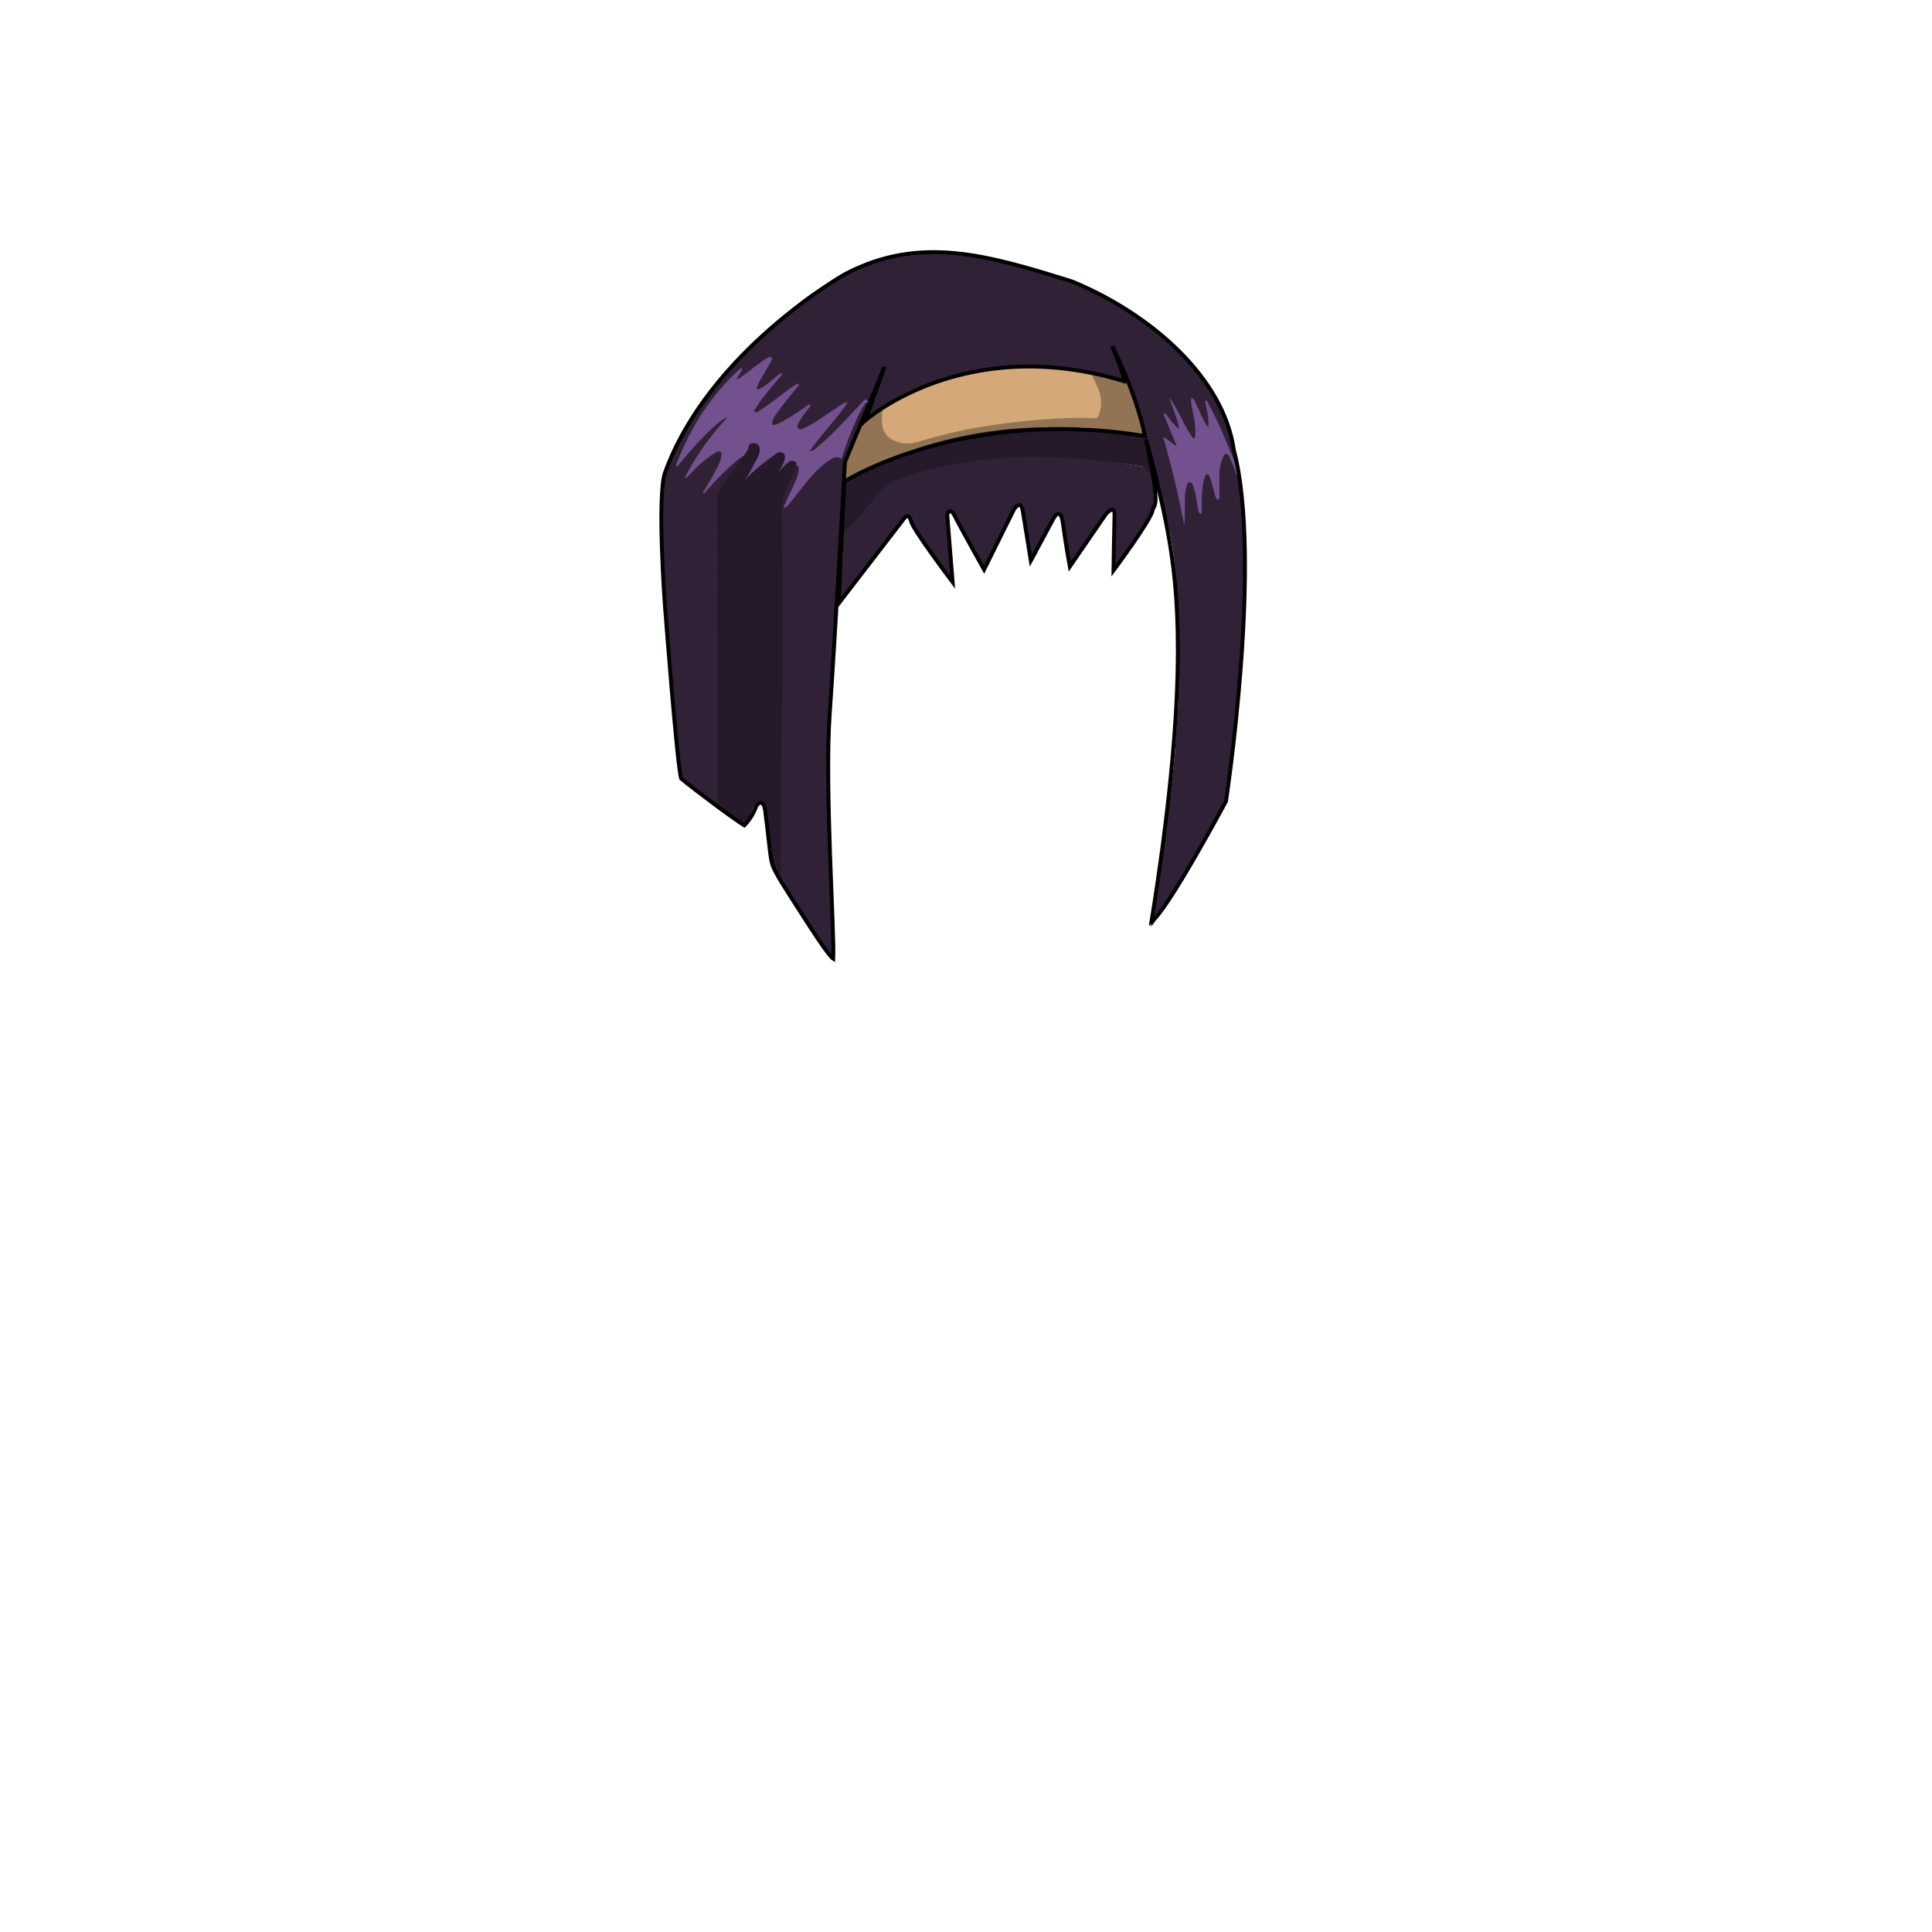 <svg xmlns="http://www.w3.org/2000/svg" id="hair" viewBox="0 0 3000 3000"><path id="cl1" fill="#302136" d="M1111.8 1250.4c-17.698-11.301-33.8-24.801-50.698-37.2-3.9-2.8-4.4-7.398-4.7-11.698-3-34.102-7.602-68.102-10.7-102.302-3.3-36.1-6.8-72.198-10-108.3-2.399-27.5-3.8-55.101-6.1-82.601-3.4-41.899-3.5-83.8-3.9-125.8-.199-28 7-54 18.601-79.102 16-34.699 37.7-65.8 61.399-95.699 21.7-27.5 45.301-53.301 70.2-77.899 30.8-30.399 62.101-60.399 99.3-83.3 40.9-25.301 84-45.102 132.101-51.602 16.102-2.2 32.2-3.4 48.802-1.7 17.5 1.7 35.1 2.7 52.698 4.602 35.2 3.698 69.802 10.698 103.7 20.698 62.1 18.201 118.399 48.002 170.399 86.103 24.8 18.199 47.5 38.601 66.5 63 6.5 8.399 14 16.1 20.601 24.399 24.699 31.398 37.199 68.199 46 106.5 1.8 7.699 4.1 15.5 4 23.601-2.101.5-2.9-.801-3.7-2.4-14-28.6-28.898-56.8-39.3-87-.9-2.5-2.801-4.5-3.101-7.1.101.199.2.5.2.699 4.6 9.2 7.1 18.7 7.1 28.899 0 3.801.601 7.899-3.699 9.301-4.5 1.5-7.601-1.5-9.7-5.2-5.101-9-10.101-18-11.398-23.899 2.3 9.101 5 22.399 4.198 36.2-.3 4.6.2 10.199-5.8 11.3-5.3.899-8.5-3-11-7.2-8.398-14.398-14.101-30.1-21.101-45.199 4 8.899 7.9 17.699 11.5 26.801 1.601 4.101 2.301 8.301-1.699 10.699-4.7 2.899-8-.5-10.9-4.101-4.898-6.3-9-13.2-12.898-20.2-.3-.6-.602-1.1-.899-1.699.102.301.2.5.399.801.801 1.398 1.7 2.699 2.398 4.199 7 10.602 12.5 22 17.102 33.801 1.7 4.301 4.898 8.801.898 13s-7.898-.699-12.898-1.801c8.601 39.102 22 76.801 22.5 116.899-.199-11.3-1.899-22.399-2.602-33.601-.5-7.399.4-14.601 2.9-21.601 1.399-3.899 3.6-7.301 8.3-7.699 5-.399 7.899 2.5 9.899 6.8 4.601 9.801 5.601 20.301 5.7 28.899-1.5-11.301-.2-24.5 2.898-37.5 1.302-5.199 3.399-9.699 9.399-10 5.801-.301 7.801 4.301 9.5 8.801 2.301 5.898 4 12 5.301 17.5.4-14-1.801-28.7 2.301-43.102.898-3.199 1.801-6.398 3.398-9.3 1.9-3.399 4.701-5.7 8.801-5.7 4.4 0 6.4 3.301 7.699 6.801 3.4 9 7.701 17.601 10 27 .602 2.801.201 5.801 2.4 8.101 2.801 20.399 4.699 41 6.199 61.5 3.5 48.301 2.199 96.601 1.301 144.801-.5 25.5-2.4 51.1-4.801 76.699-1.602 16.898-2.801 33.801-4.602 50.699-2.299 21.5-4.5 43-6.799 64.5-1.801 16.899-3.602 33.699-5.301 50.602-1.5 14.6-2.9 29.1-4.4 43.699-.8 7.198-4.699 13.198-8.199 19.101-29.301 49.3-58.699 98.399-88 147.6-5.301 8.9-10.398 17.9-15.699 26.7-1.602 2.699-3 5.8-6.699 8.601 1.699-17 5.301-32.5 7.898-48.199 7.199-43.699 14.199-87.399 19.302-131.399 3.101-26.801 6.601-53.5 9.198-80.301 2.102-21.8 3-43.8 4.699-65.699 3.603-47.2 2.302-94.501.802-141.701-1.698-53.6-2.802-107.099-15.802-159.397C1807.699 790 1757 608 1757.1 602.4c0-1.301-16.155-35.467-21-53-1.697-2.9-3.398-1.4-5.1-4.301-1.9-3.199-.301-9.601-3.9-7.899-3.898 1.899 2.602 7.102 4.2 10.399 4.899 10.601 5.2 16.2 10.103 26.801 1.6 3.5 2.299 10 2.397 14.699-4.3.301-12.2-2.399-15.7-3.3-31.8-8.801-375.8 56.5-380 59.398-3.1-2.699 29.4-74.101 25.7-75.898-3.7-1.801-22 49.8-25.5 54-5.2 1.699-9.601 5.3-12.5 9.199-18.897 24.699-41.601 45.699-64.8 66.101-1 .899.3-.199-.801.7-3.699 3-8.102 6.699-12.302 2.699-4.6-4.399-.8-9 2-13.301 4.103-6.5 9.5-12 14.4-17.8 9.6-11.399 18.6-23.399 28.6-34.5-14 9.5-28 19.199-42.698 27.699-3.199 1.801-6.5 3.5-9.899 4.801-4.5 1.8-9.2 2.699-13-1.2-4.101-4.199-3.3-9.199-1-13.898 4.399-9.2 11.7-16 18.8-22.7-.197.2-.398.399-.5.5-11.6 13.101-26.6 21-41.398 29.101-5.102 2.8-10.699 5.2-15.602.3-5-5-2.197-10.698.803-15.5 11-17 22.697-33.398 38.6-46.3.4-.3.6-.5.6-.5l-.6.602c-13.2 12.698-28.1 23.198-42.7 34.198-2.899 2.2-5.899 4.302-9 6.2-4.7 2.8-10 7.5-15.101 1.899-4.699-5.3-.699-10.5 2.601-15.199 11.399-16.4 24.5-31.301 39.601-44.4 2.199-2.198 4.5-4.398 6.699-6.698.4-.399.801-.802 1.2-1.302-.4.4-.8.802-1.2 1.302l-6.6 6.601c-7.4 5.8-13.301 13-20.2 19.199-2.3 2-4.7 3.7-7.3 5.2-3.6 2.198-7.6 3.398-11.1.398-3.603-3.101-2.5-7.398-1.201-11.2 1.898-5.398 5.301-10 8.201-14.8 3.299-5.398 6.197-11 10.1-18.5-7.6 3.3-12.2 7.8-17.1 11.7-6.701 5.399-13.701 10.6-20.701 15.6-3.199 2.302-7.5 4.7-10.899 1-3.8-4.1.399-7.3 2.8-10.198 1.7-2.102 3.102-4.302 5.102-6.2.601-.602 1.199-1.199 1.801-1.899-.602.602-1.2 1.301-1.9 1.899-19.3 23.7-40.6 45.801-57 71.801-11 17.5-21 35.5-29.5 54.3-2.6 5.801-7.1 10.5-8.898 16.399l.101-.199c4-7.899 8.601-15.101 14.8-21.301 13-12.899 25.9-25.899 38.9-38.899 4-4 8.699-7.3 13.4-10.398 2.6-1.801 5.897-2.399 8.197.398 1.9 2.301.9 5-.6 7.399-4.102 7-10 12.398-15.2 18.5-16.897 19.801-29.1 43-45.3 63 .199-.199.1-.102.199-.3 9.398-14.302 21.898-25 36.199-33.899 5-3.101 10.199-6 15.5-1.5 5 4.3 4 10.399 2.399 15.8-4.3 14.602-13.3 26.602-22 38.7-1.7 2.399-3.899 4.5-5.5 6.8l.101-.199C1110.1 739 1127.8 721.1 1148.6 706.302c4.5-3.2 10.602-9.5 15.102.698-1.199 8.4-7.5 13.9-12 20.4a777.761 777.761 0 0 1-24.301 33c-6.199 8-8.898 16.6-8.898 26.8.199 62 .1 124 .1 186v252.899c0 5.301.2 10.699-.398 16-.405 4.001-.805 8.203-6.405 8.301zm220.5-612.598c-10.8 18.398-18.601 38.198-25 58.601-1.8 5.5-4.101 9.5-10.8 9.699-5.9.2-10.4 4.101-15 7.398-23.4 16.7-39.101 40.2-54 59.2 4.399-8.5 11.5-20.2 15.3-33.398 1.2-4.302 1.7-8.5 1-12.802-.5-3.1-2.3-5.698-5.698-6.1-4.2-.5-6 2-6 6-1.7 6.1-5.5 11.3-7.2 17.399-5.3 18-15.7 34.199-15.8 54.199-.7 124.601 2.1 249.199-1.5 373.801-1.602 55.301-.2 110.601-.302 166 0 9.801 1.102 19.199 4.7 28.301.6 3 2.6 5.399 4.199 7.899 24.5 37.698 49 75.398 73.5 113.101.898 1.3 1.6 3 4.398 1.6 0-3 .102-6.3 0-9.6-.398-18.601-.398-37.301-1.6-55.9-1.5-23.198-.7-46.6-1.9-69.898-1.801-36.199-.1-72.602-2.1-108.899-1.2-22.3-.101-44.601-.5-67-.9-51.601 1.199-103.101 6.199-154.5 2.5-25.8 3.898-51.7 5.5-77.601 1.1-19.3 1.1-38.602 2.699-57.802 1.102-14 1-28 2.199-41.897 2.699-29.801 3.5-59.801 5.4-89.603.799-12.897 1.398-25.897 2.199-38.897.198-2.603.698-5.301 1.698-7.801 6.302-17.199 14.602-33.302 20.899-50.5 3.9-10.602 17.5-24.199 13.5-35.802-7.591.5-13.19 10.2-15.99 14.802zm436 85.898c-51.898-8.5-103.8-16.398-155.8-24.601-24.101-3.8-48.301-5.699-72.601-2.601-45 5.801-88.602 18.199-132 31-11.2 3.301-19.399 9.601-26.7 18-12.8 14.801-26.102 29.399-38.602 44.399-8.1 9.699-27.1 19.101-33.398 31.601-1.8 3.601-.699 7.699-.8 11.899-.399 15.601.5 31.199-.802 46.8-1.198 14.899-5.898 50.602-2.898 53.399 1.5-2 65.699-82.199 92-120 2.301-3.3 4.398-6.699 7.5-9.3 4.199-3.399 7.398-2.8 9.301 2.101 1.1 2.8 2.1 5.5 3.8 8 16.2 23.601 32.302 47.399 48.5 71 3.802 5.601 8 11 13.399 18.3 1.101-8.398.301-14.199-.399-20.101-3-26.1-5.8-52.199-8.601-78.399-.199-1.898 0-4.101.601-5.898 1.802-5.2 6.399-6 9.7-1.602 1.8 2.399 3 5.2 4.3 7.899 11.5 22.9 22.302 46.2 35.102 68.5 2 3.601 3.398 7.7 8 10 1-2.1 1.698-3.6 2.398-5 14.7-29.6 29.302-59.1 44-88.6 1.5-2.9 2.899-6.5 7-6 4.399.5 5.7 4.1 6.302 7.898.6 3.301 1.3 6.5 1.8 9.801 3.398 21.699 6.8 43.398 10.3 65.101.301 1.8-.3 4.3 3.2 4.399 2.3-2.602 3.601-6 5.2-9.301 9.198-19.199 18.398-38.5 27.6-57.699 1.601-3.399 3.301-7 7.9-6.301 4 .602 4.8 4.199 5.6 7.5.301 1 .301 2 .4 3 2.1 15.5 4 31 6.5 46.5 1.3 8 1.6 16.301 4.698 24.102 3.602-1.4 4.602-4.5 6.2-6.801 15.8-23.5 31.5-47.102 47.199-70.699l4.5-6.602c1.6-2.301 3.6-4.101 6.699-3.301 3.5.9 4.801 3.5 4.898 6.7.102 3.3-.199 6.7-.299 10-.701 20.601.6 41.3-1.801 61.899-.602 4.698-.9 9.698.5 14.801 4.1-1.801 5.198-5.2 7-7.801 13-19.399 25.698-39 39-58.102 8.198-11.898 16-23.7 16.801-38.8.1-1.601.699-3.3 1.299-4.8 1.301-3.603 1.301-7.2.701-10.9-1.801-9.8-3.801-19.6-5.701-29.398-2.597-9.89-11.396-10.592-19.496-11.992z"/><path id="hl1" fill="#73508E" d="M1193.5 759.5c6-12.198 13.699-23.398 19-36 1.3-3.198 5-7.198 1.899-9.898-3.302-2.899-6.5 1.601-9.2 3.601C1183.6 732.7 1164 750.4 1146 770c-1.9.5-2.801 0-2.2-2.1 7.602-13.9 15.302-27.801 22.7-41.801 2.8-5.199 5.3-10.601 7.6-16.101 1.4-3.301 3.4-7.301 0-10.101-3.398-2.7-6.8.399-10 2-.898.399-1.6 1.199-2.3 1.8-15 7.2-26.2 19.102-38.101 30.102-10.801 9.898-20.102 21.199-29.899 32.101-1.8.6-2.7.3-1.899-1.801 7.399-12.199 15-24.199 21.301-37 2.801-5.601 5.699-11.3 6.601-17.601.399-2.801 1.399-6.301-1.7-8.199-2.6-1.602-5.1.398-7.3 1.699-9.7 5.801-18.5 12.801-26.7 20.5-6.3 5.898-12 12.301-18 18.5-1.8.5-2.8.101-2-2 17.4-33.399 39.302-63.699 65.5-92.199-13.1 4.199-47.5 38.5-77.398 76.3-1.899.5-2.801-.101-2.399-2.199 21.899-57.7 54.101-108.601 100.2-150.101 2-.301 2.898.5 2.6 2.5-2.898 4.398-5.699 8.898-9.398 14.6 4.898-.699 7.301-3.199 9.898-5.1 10.301-7.801 20.5-15.7 30.9-23.4 2.898-2.199 6.199-3.899 9.398-5.6 1.399-.801 3.301-1.102 4.699.199 1.602 1.398.699 3.199-.1 4.601-3.9 7.3-8 14.5-12.103 21.7-3.397 6.1-7.698 11.699-9.897 18.3-.5 1.5-1.2 3.101.5 5.601 13.699-5.7 23.5-17.2 35.397-25.5 2-.301 2.7.5 2.302 2.399-15.199 18.3-31.699 35.601-43.602 56.5 4 3.2 6.102.8 8.102-.5 12.698-8 24.5-17.3 36.5-26.3 7.5-5.602 14.698-11.5 22.801-16.102 2-.301 2.8.602 2.398 2.5-11.801 14.801-24.199 29.102-35 44.699-2.699 3.801-5.199 7.7-6.301 12.301-.898 3.5.9 5.5 4.2 4.5 3.8-1.101 7.399-2.898 10.899-4.801C1228.8 647 1242.5 637.6 1256 628c2-.398 2.8.4 2.5 2.4-3.4 4.5-7 8.899-10.301 13.5-2.699 3.8-5.301 7.699-7.602 11.699-1.698 3.101-4.198 6.899-.898 10 2.801 2.7 6.301.2 9.301-1.101 10-4.601 19.199-10.601 28.399-16.699 9.198-6.102 18.198-12.399 27.398-18.399 2.899-1.9 5.7-4.5 11.602-4.4-18.302 26.7-40.5 48.7-59.102 75.4 5.7-.101 7.899-2.801 10.3-4.801 21.7-17.8 40.7-38.399 59.803-58.8 4.799-5.102 9.5-10.301 14.299-15.399 1.601-1.601 3.301-2.7 4.201.6-.603 1.302-1.303 2.7-1.9 4-8.301 11.7-13.801 24.9-19.5 38-5.7 13.102-10.6 26.5-14.898 40.2-.802 2.5-1.802 4.899-3.102 8.399-6.6-5.199-12-2.101-17.398 1.399-12.699 8.199-23.4 18.601-33 30.199-10.4 12.602-20.4 25.399-30.602 38.102-2 2.5-3.7 5.5-7.398 6.3-1.9-2.601.1-4.5 1-6.399 5.1-11.2 10.5-22.3 15.398-33.5 2.9-6.7 6.102-13.398 5.699-21-.199-4.1-1.699-6.7-6.199-3.6-11.6 6.2-19.398 16.5-27.801 26-3.5 3.899-6.699 8.101-10 12.101-2.099.299-3-.601-2.699-2.701zm614.4-113.4c6.3 15.101 12.601 30.301 19.3 46.398-8.199-3.398-12.399-10.5-21.101-14.198 13.301 46.601 24.199 92.198 33 138.398.899-13.101.899-26 .899-39 0-6.3 0-12.7 1.699-18.8 1-3.7.801-9.5 5.2-9.9 5.3-.5 5.601 5.7 7 9.5 3.698 9.7 4 20.2 6 30.302.698 3.398.698 7.198 4.3 9.3 2.7-2.5 1.899-5.3 1.899-7.8.199-6.302-.101-12.7.101-19 .399-10.302 1.399-20.602 4.601-30.5.602-1.899 1.399-4.102 3.7-4.2 2.399-.199 3.199 2.101 3.899 3.898 3.3 8 4.898 16.602 7.398 24.9 1.2 4 1.5 8.399 5.7 11.199 3-3.102 2-6.602 2-9.699.1-10.301.1-20.601 0-31-.101-8.801 2.1-17.101 5.399-25.2 1-2.398 1.698-5.601 4.8-5.8 3.7-.2 4.7 3.199 5.899 5.899 4.199 8.698 7.601 17.698 10.399 27 3.899.3 2.699-2 2.101-4-.801-3.899-1.601-7.7-2.399-11.602-2.699-3.5-3.601-7.8-5.199-11.7-12.399-30-24.5-60.1-40.7-88.3-1.898-.5-2.8.102-2.398 2.2 2.898 12.3 5.8 24.699 4.898 39.1-5.101-5.5-6.898-10.898-9.5-15.898-2.698-5.3-4.8-11-7.698-16.199-2.5-4.601-3.102-10.601-9.199-14-.9 6 0 10.8 1 15.699 2.899 13.7 5.799 27.398 5.1 41.5-.1 2.101.9 4.801-3 6.2-14.898-19.302-22.1-43.399-36.898-63 4.1 16.3 12.698 31.198 14.6 48.198-8.6-6.898-14.6-15.6-20.899-24-3.102-.095-3.301 1.605-1.901 4.105z"/><path fill="#D4A879" d="M1374 630.802c38.199-30.5 80.3-39.316 126-50.816 63-15.801 124.4-17.484 187.4-3.784 2 .399 3.898 1.399 5.898 2 17.801 14 25.7 42.7 18.2 65.2-2.601 7.6-6.7 11.6-14.7 11.3-44.699-1.8-89.101 2.2-133.601 6.5-47.101 4.602-93.101 14.899-138.3 29.899-15.802 5.2-30.602 3.7-44.602-5.3-16.596-10.701-17.795-38.301-6.295-54.999z"/><path fill="#927454" d="M1372.3 634c-2.398 1.7-3 4.802-2.698 20.7.198 13.2 5.6 22.5 16.198 28.2 12.302 6.5 25 7.399 38.2 3.5 30.899-9.101 62-17.2 93.6-22.5 27.5-4.601 55-8.5 82.802-11 27.698-2.4 55.5-4.5 83.3-4.101 4.101.101 8.2.199 12.4.5 8.198.601 8.6.3 11.1-7.899 4.101-13.801 3.2-27.101-2.8-40-3.602-7.801-7.302-15.5-11-23.301 18.698 3 36.8 9.101 54.8 15.101 3.2 1.102 5.5 2.899 6.7 6.399 8.601 24.5 16.3 49.301 22.601 74.399-3 3.601-6.2 1.899-9 1.5-29.301-4.301-58.4-9.5-87.9-11.699-110 .601-203.801 18.601-309.1 55-15.7 7.699-30.801 16.8-46.2 25.199-2.7 1.5-8.8 2.801-12.5 2.5-.398-10.801-3-22.399.899-32.601 4.5-11.899 12-26.5 16-38.601 1.801-5.5 5.4-11.399 9.4-15.399C1349 650.1 1360.9 642 1372.3 634z"/><path id="sd1" fill="#25192A" d="M1234.199 716.802c4.801 2.5 1.699 5.898.6 8.601-5.299 14.199-10.699 28.3-16.5 42.3-3 7.301-4.299 14.602-4.199 22.602.102 112.8 1.602 225.699-.398 338.5-1.4 79.101-.5 158.199-1.602 237.301-9-10.2-13.1-21.9-14.398-35.602-2.4-25.101-6.4-50-9.699-75-.2-1.301-.4-2.699-.801-3.898-1-3.102-2.9-5.5-6.301-5.801-3.102-.301-7.5 2.397-8.899 4.697-4.4 7.5-5.9 14.803-10.4 22.303-5.6 21.197-6.198 10.301-15.801 2.801-11.299-8.9-23.399-16.7-34-26.602 3.101-4.199 2.201-9 2.201-13.699v-224.199c0-78.101.1-156.2-.101-234.301 0-8.801 2.101-16.102 7.601-23.199 12.699-16.4 24.6-33.5 36.699-50.4 1.5-2.199 2.6-4.699 3.801-7.1.1-6.801 4.6-8.602 10-7.9 5.899.7 8.1 5.4 7.799 11-.299 4.7-2 9.102-4.299 13.2-8 14.5-15 29.8-25.5 42.5.199-.2 0 0 .1-.2 14.4-21 34.699-35.1 54.302-49.8 3.698-2.8 7.897-4.3 11.897-1.101 4.103 3.301 2.802 7.699 1.4 12-4.699 13.801-14.5 24.601-21.9 36.898-.799 1.4-2 2.602-3 3.9.701-1 1.5-1.9 2.302-2.9 7.698-12.3 15.601-24.5 26.801-34.1 3.696-2.903 7.196-6.003 12.295-2.801zM1780 687.6c-1.4-5.5-1.801-10.174-7.501-11.374-34.699-7.199-72.6-10.025-107.8-11.525-37.602-1.601-75.301-1.3-112.9 3.2-40.199 4.8-79.6 13.1-118.199 25.3-34.301 10.8-65.898 27.5-97.898 43.399-2.4 1.2-4.801 1.801-7.102 3.101-1.5.8-14.801 1.399-16.301 11.602-3 20.8-4.799 65.3-4.898 78.601 2.801-3.5 12.801-12.301 16-15.9 9.301-10.5 18.398-21.198 27.602-31.898 11.5-13.399 7.1-14.399 36.398-35.899 127.5-44.8 248.801-44.3 386.301-21.601 4.898.801 12.699 10.097 15.898 13.897-2.5-14.004-6.1-37.201-9.6-50.903z"/><path fill="none" stroke="#000" stroke-miterlimit="10" stroke-width="6" d="M1664.6 437c121.6 50 235.4 149 251.3 261.601 45.101 171.5-12.2 545.7-12.2 545.7S1813.1 1413.6 1788 1431.2c56.134-350.089 42.046-498.156 30.1-577.101-12-79.3-41-181.601-38-168.601 23.302 109.301 11.7 95.7 9.602 107.2-3.301 16.302-60.7 93.2-60.7 93.2s1.1-69.801 1.6-86.699c.5-16.899-13.4-.8-13.4-.8l-56 81.5s-6.699-37.101-10.602-66.5c-3.898-29.398-14.6-8.4-14.6-8.4l-35.4 65.7s-9.5-60.101-12.6-78c-3.101-17.898-13.4-1.898-13.4-1.898l-46.5 93.698s-36.698-65.5-45.198-82.6c-8.5-17.101-12-2.2-12-2.2l8.398 104.399s-60.699-80-64.601-94.601c-3.899-14.601-10.399-4.899-10.399-4.899L1302.3 937l8.7-189.3c50.1-30 224.899-110.601 466.898-70.601-15-71.199-51-139.8-51-139.8s20 48.8 19 54.8c-249-76-402.301 61-402.301 61l30-83.8-61.5 148s-15.898 280-23.8 392.801c-7.901 112.8 7.8 342 5.6 378.699-9.6-5.602-62.3-90.699-72.3-106.102-10-15.398-18.5-29.601-22.2-39.898-3.698-10.301-5.6-42-10.5-77.102-2.3-32.101-14.5-14.198-14.5-14.198s-5.897 17.897-18.698 30.1c-10.199-5.5-77.199-55-98.102-72.8-6.3-20.301-25.1-267.9-25.1-267.9s-12.602-168.8 0-206.699c68.6-189.898 280.1-308.801 280.1-308.801C1428.4 364.801 1533.4 396 1664.6 437z"/></svg>